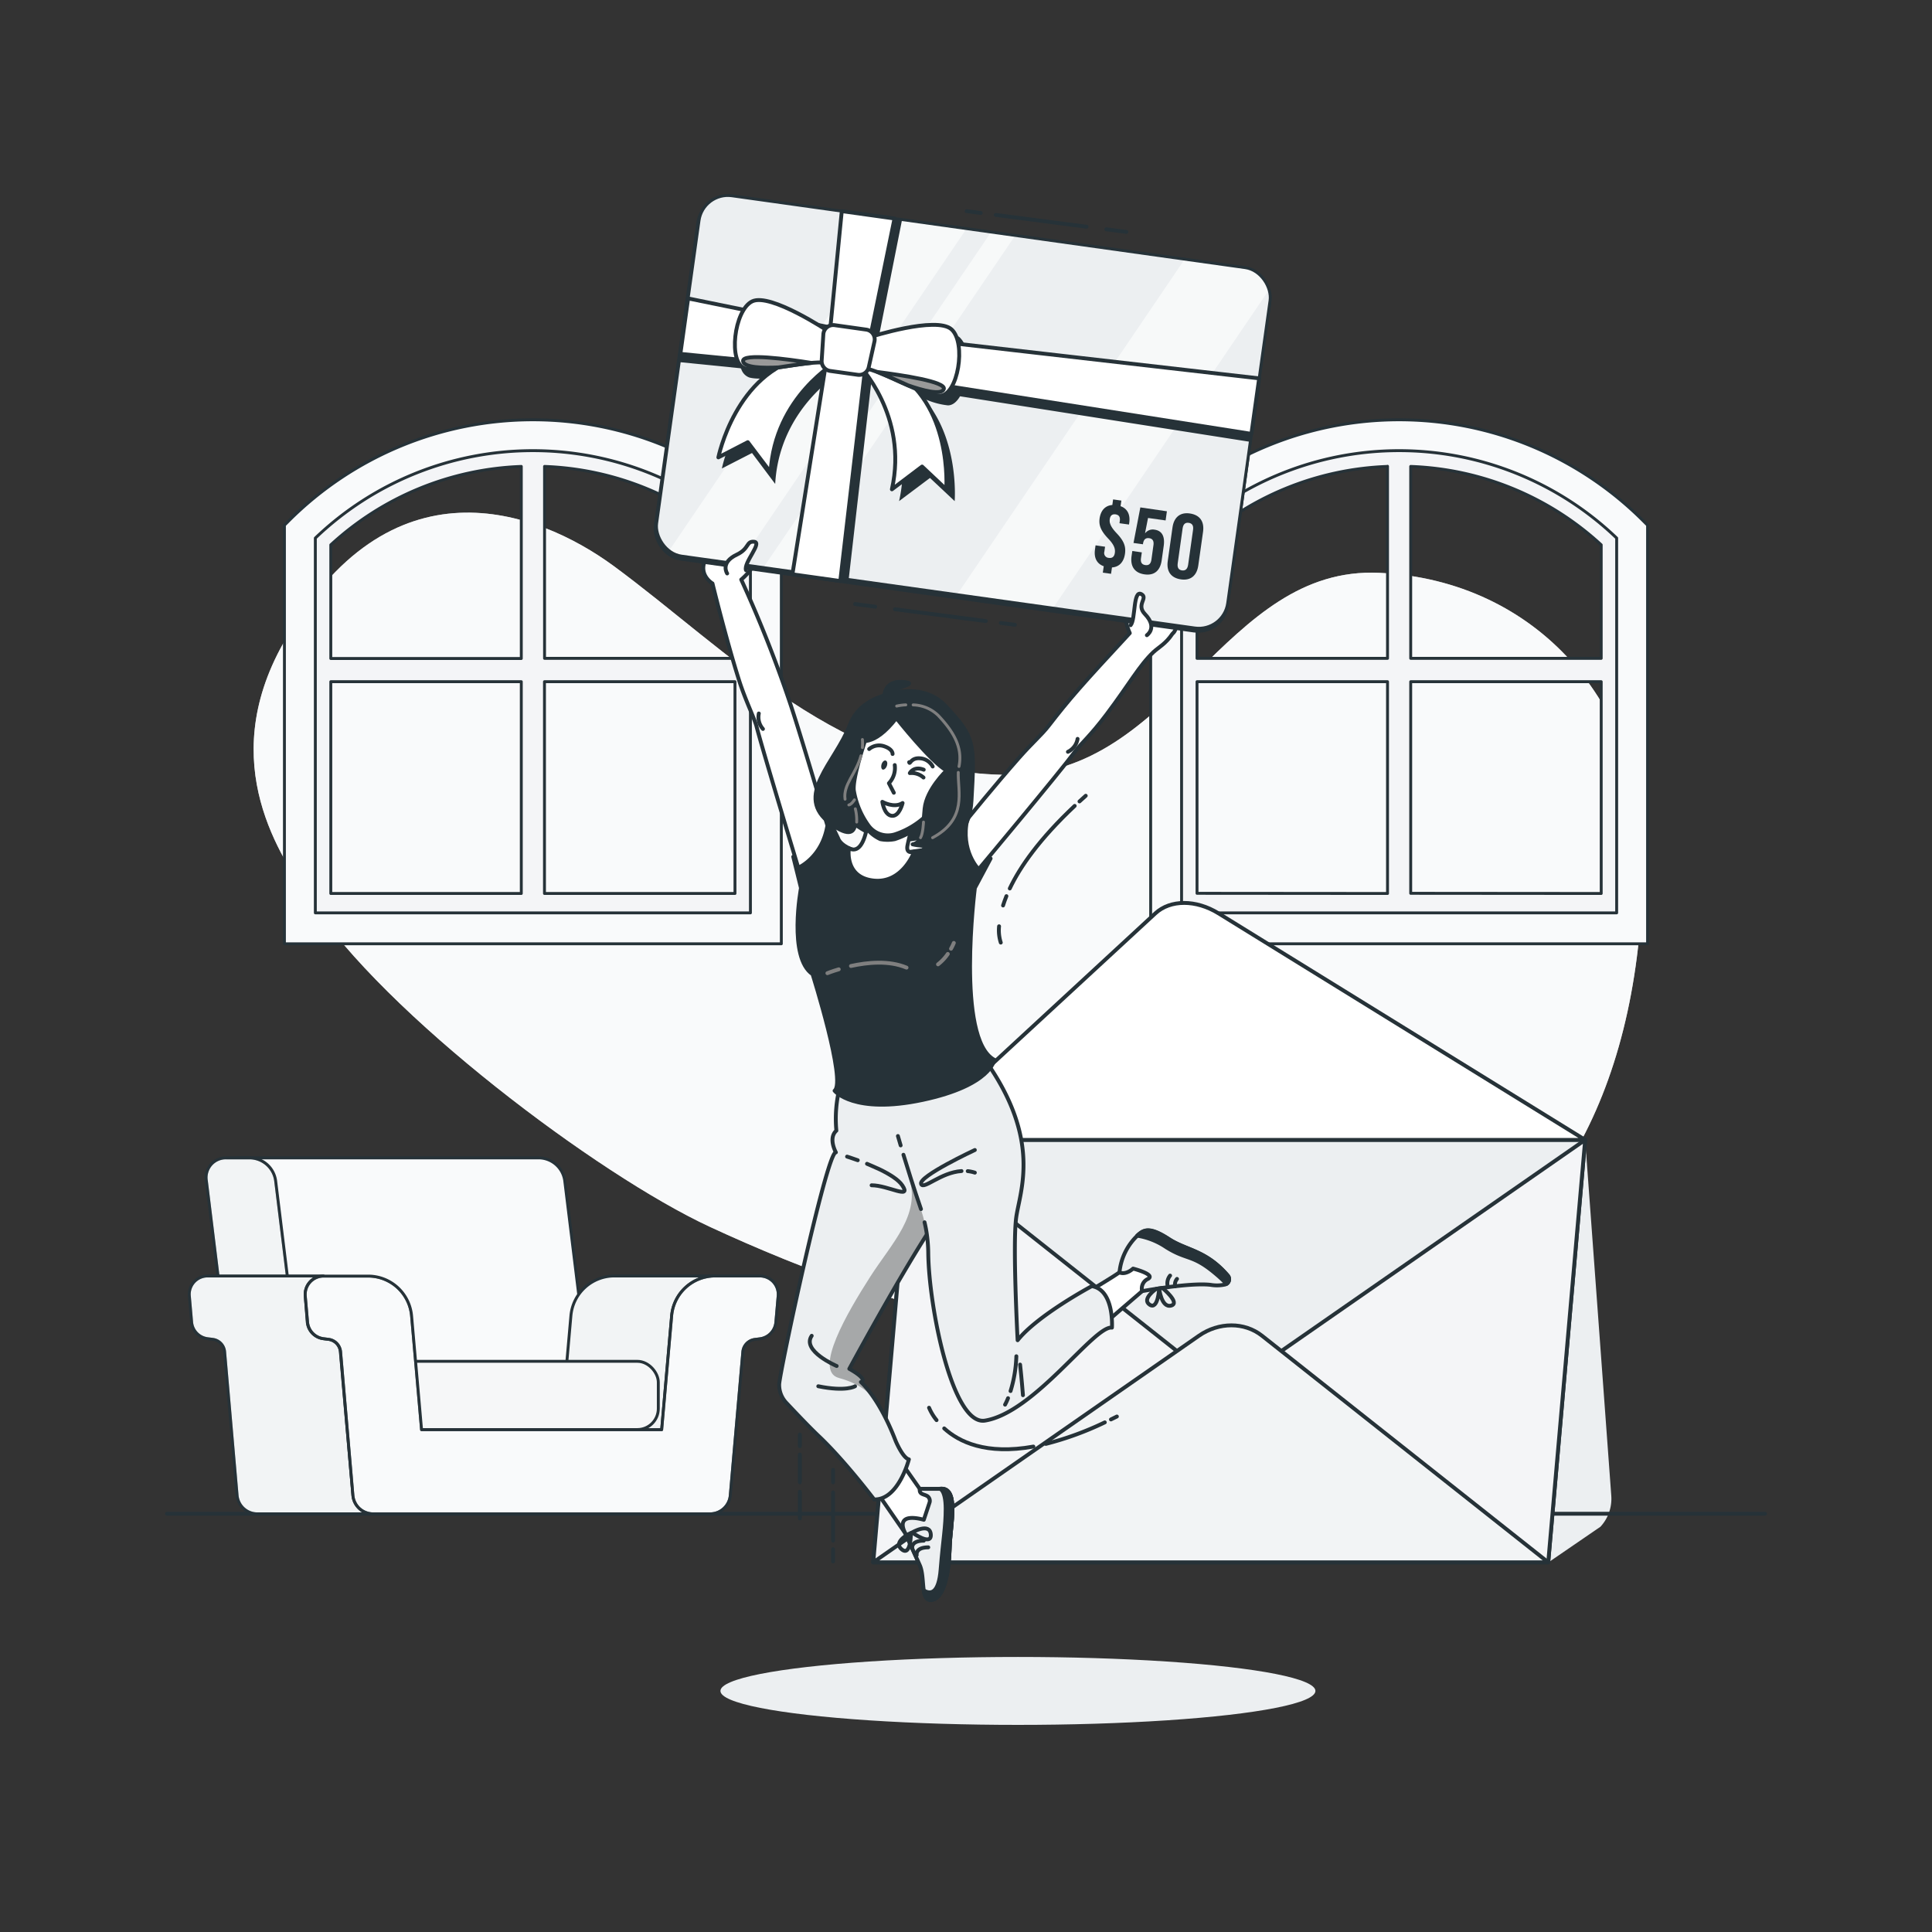 <svg xmlns="http://www.w3.org/2000/svg" xmlns:xlink="http://www.w3.org/1999/xlink" viewBox="0 0 500 500"><rect x="0" y="0" width="500" height="500" fill="#333333" stroke="none"/><defs><clipPath id="freepik--clip-path--inject-18"><path d="M421.16,136.38a84.8,84.8,0,0,0-59.07-23.74h0A84.83,84.83,0,0,0,303,136.38l-1.23,1.18V240.25h120.6V137.56Zm-6.77,34h-49.3V120.71A76.81,76.81,0,0,1,414.39,141Zm-104.6,60.81V176.42h49.3v54.81Zm55.3,0V176.42h49.3v54.81Zm-6-110.52v49.71h-49.3V141A76.81,76.81,0,0,1,359.09,120.71Z" style="fill:#ECEFF1;stroke:#263238;stroke-linecap:round;stroke-linejoin:round;stroke-width:0.75px"></path></clipPath><clipPath id="freepik--clip-path-2--inject-18"><path d="M426.39,244.25H297.79V135.92l1.17-1.17a89.38,89.38,0,0,1,126.26,0l1.17,1.17Zm-120.6-8h112.6v-97a81.37,81.37,0,0,0-112.6,0Z" style="fill:#ECEFF1;stroke:#263238;stroke-linecap:round;stroke-linejoin:round;stroke-width:0.75px"></path></clipPath><clipPath id="freepik--clip-path-3--inject-18"><path d="M197,136.38a84.83,84.83,0,0,0-59.07-23.74h0a84.8,84.8,0,0,0-59.07,23.74l-1.23,1.18V240.25h120.6V137.56Zm-6.77,34h-49.3V120.71A76.81,76.81,0,0,1,190.21,141ZM85.61,231.23V176.42h49.3v54.81Zm55.3,0V176.42h49.3v54.81Zm-6-110.52v49.71H85.61V141A76.81,76.81,0,0,1,134.91,120.71Z" style="fill:#ECEFF1;stroke:#263238;stroke-linecap:round;stroke-linejoin:round;stroke-width:0.75px"></path></clipPath><clipPath id="freepik--clip-path-4--inject-18"><path d="M202.21,244.25H73.61V135.92l1.17-1.17a89.38,89.38,0,0,1,126.26,0l1.17,1.17Zm-120.6-8h112.6v-97a81.37,81.37,0,0,0-112.6,0Z" style="fill:#ECEFF1;stroke:#263238;stroke-linecap:round;stroke-linejoin:round;stroke-width:0.75px"></path></clipPath><clipPath id="freepik--clip-path-5--inject-18"><path d="M309.59,353.6c4.53,3.6,11.16,3.6,16.33,0L410.24,295l-9.56,109.34H226L235.52,295Z" style="fill:#ECEFF1;stroke:#263238;stroke-linecap:round;stroke-linejoin:round"></path></clipPath><clipPath id="freepik--clip-path-6--inject-18"><path d="M226,404.32H400.68l-74.07-58.63c-4.54-3.59-11.16-3.59-16.33,0Z" style="fill:#ECEFF1;stroke:#263238;stroke-linecap:round;stroke-linejoin:round"></path></clipPath><clipPath id="freepik--clip-path-7--inject-18"><path d="M137.64,382.33h17.94l-9.43-76.79a6.85,6.85,0,0,0-6.61-5.88H61.28l11.48,82.67Z" style="fill:#ECEFF1;stroke:#263238;stroke-linecap:round;stroke-linejoin:round;stroke-width:0.75px"></path></clipPath><clipPath id="freepik--clip-path-8--inject-18"><path d="M80.76,382.33H62.83L53.4,305.54a5.09,5.09,0,0,1,5.16-5.88h6.16a6.84,6.84,0,0,1,6.61,5.88Z" style="fill:#ECEFF1;stroke:#263238;stroke-linecap:round;stroke-linejoin:round;stroke-width:0.75px"></path></clipPath><clipPath id="freepik--clip-path-9--inject-18"><path d="M91.34,387l-3.25-37.14A3.55,3.55,0,0,0,85,346.62l-1.34-.17a4.75,4.75,0,0,1-4.13-4.3L79,335.38a4.75,4.75,0,0,1,4.73-5.16h-30A4.74,4.74,0,0,0,49,335.38l.59,6.77a4.74,4.74,0,0,0,4.13,4.3l1.33.17a3.53,3.53,0,0,1,3.08,3.21L61.36,387a5.25,5.25,0,0,0,5.22,4.78h30A5.24,5.24,0,0,1,91.34,387Z" style="fill:#ECEFF1;stroke:#263238;stroke-linecap:round;stroke-linejoin:round;stroke-width:0.75px"></path></clipPath><clipPath id="freepik--clip-path-10--inject-18"><path d="M173.82,340.53a11.29,11.29,0,0,1,11.25-10.31H159a11.29,11.29,0,0,0-11.25,10.31L145.15,370h26.09Z" style="fill:#ECEFF1;stroke:#263238;stroke-linecap:round;stroke-linejoin:round;stroke-width:0.75px"></path></clipPath><clipPath id="freepik--clip-path-11--inject-18"><rect x="98.47" y="352.31" width="71.9" height="17.66" rx="5.42" style="fill:#ECEFF1;stroke:#263238;stroke-linecap:round;stroke-linejoin:round;stroke-width:0.75px"></rect></clipPath><clipPath id="freepik--clip-path-12--inject-18"><path d="M196.66,330.22H185.07a11.29,11.29,0,0,0-11.25,10.31L171.24,370H109.1l-2.58-29.44a11.29,11.29,0,0,0-11.25-10.31H83.68A4.75,4.75,0,0,0,79,335.38l.59,6.77a4.75,4.75,0,0,0,4.13,4.3l1.34.17a3.55,3.55,0,0,1,3.08,3.21L91.33,387a5.25,5.25,0,0,0,5.23,4.78h87.22A5.24,5.24,0,0,0,189,387l3.25-37.14a3.55,3.55,0,0,1,3.08-3.21l1.34-.17a4.76,4.76,0,0,0,4.13-4.3l.59-6.77A4.75,4.75,0,0,0,196.66,330.22Z" style="fill:#ECEFF1;stroke:#263238;stroke-linecap:round;stroke-linejoin:round;stroke-width:0.75px"></path></clipPath><clipPath id="freepik--clip-path-13--inject-18"><path d="M217.39,281.14a18.6,18.6,0,0,0,13.1,2.57c7.6-1.35,10.81-2.11,10.81-2.11s8.43,23.22.5,34.94-22,37.71-22,37.71,5,2.68,3,3.42c0,0,4.64,3.9,9,15.25,0,0,1.83,4.39,3.42,4.76,0,0-2.68,10.55-9,10.37,0,0-7.57-10-14.28-16.35-2.54-2.4-6.28-6.36-8.48-8.7a6.73,6.73,0,0,1-1.81-4.69c.05-2.94,12.36-60.45,14.68-60.08,0,0-2.07-3.66.12-5.62A33,33,0,0,1,217.39,281.14Z" style="fill:#ECEFF1;stroke:#263238;stroke-linecap:round;stroke-linejoin:round"></path></clipPath><clipPath id="freepik--clip-path-14--inject-18"><path d="M219.7,219.54s-1.26,7.5,6.34,8.34,10.58-7.52,10.58-7.52-2.15.9-1.79-1.43a53.37,53.37,0,0,1,1.79-6.61l-11.68-3.44S224.64,222,219.7,219.54Z" style="fill:#fff;stroke:#263238;stroke-linecap:round;stroke-linejoin:round"></path></clipPath><clipPath id="freepik--clip-path-15--inject-18"><rect x="174.7" y="59.51" width="149.23" height="94.17" rx="7.54" transform="translate(17.19 -33.54) rotate(7.97)" style="fill:#ECEFF1;stroke:#263238;stroke-linecap:round;stroke-linejoin:round;stroke-width:0.75px"></rect></clipPath></defs><g id="freepik--background-simple--inject-18"><path d="M73.32,166.46c27.33-48.69,65.53-34.61,85.47-20,30,22.08,59.19,54.07,102.36,54.07,42.77,0,55.42-54.19,95.84-52.28,41.1,1.94,68.23,34.38,68.23,73.34,0,58.31-21.9,98.64-61.38,116.35-57.29,25.71-131.66,2.08-180.26-20.5-28.78-13.38-84.12-54.86-103.51-84.7C73,221.93,55.67,197.92,73.32,166.46Z" style="fill:#ECEFF1"></path><path d="M73.32,166.46c27.33-48.69,65.53-34.61,85.47-20,30,22.08,59.19,54.07,102.36,54.07,42.77,0,55.42-54.19,95.84-52.28,41.1,1.94,68.23,34.38,68.23,73.34,0,58.31-21.9,98.64-61.38,116.35-57.29,25.71-131.66,2.08-180.26-20.5-28.78-13.38-84.12-54.86-103.51-84.7C73,221.93,55.67,197.92,73.32,166.46Z" style="fill:#fff;opacity:0.7"></path></g><g id="freepik--Shadow--inject-18"><path d="M400.76,404.32l13.43-9.2a10.66,10.66,0,0,0,2.81-8L410.24,295,275.88,393C256.86,393,400.76,404.32,400.76,404.32Z" style="fill:#ECEFF1"></path><ellipse cx="263.44" cy="437.61" rx="76.99" ry="8.79" style="fill:#ECEFF1"></ellipse></g><g id="freepik--Floor--inject-18"><line x1="43.22" y1="391.75" x2="456.78" y2="391.75" style="fill:none;stroke:#263238;stroke-linecap:round;stroke-linejoin:round"></line></g><g id="freepik--Windows--inject-18"><path d="M421.16,136.38a84.8,84.8,0,0,0-59.07-23.74h0A84.83,84.83,0,0,0,303,136.38l-1.23,1.18V240.25h120.6V137.56Zm-6.77,34h-49.3V120.71A76.81,76.81,0,0,1,414.39,141Zm-104.6,60.81V176.42h49.3v54.81Zm55.3,0V176.42h49.3v54.81Zm-6-110.52v49.71h-49.3V141A76.81,76.81,0,0,1,359.09,120.71Z" style="fill:#ECEFF1"></path><g style="clip-path:url(#freepik--clip-path--inject-18)"><path d="M421.16,136.38a84.8,84.8,0,0,0-59.07-23.74h0A84.83,84.83,0,0,0,303,136.38l-1.23,1.18V240.25h120.6V137.56Zm-6.77,34h-49.3V120.71A76.81,76.81,0,0,1,414.39,141Zm-104.6,60.81V176.42h49.3v54.81Zm55.3,0V176.42h49.3v54.81Zm-6-110.52v49.71h-49.3V141A76.81,76.81,0,0,1,359.09,120.71Z" style="fill:#fff;opacity:0.4"></path></g><path d="M421.16,136.38a84.8,84.8,0,0,0-59.07-23.74h0A84.83,84.83,0,0,0,303,136.38l-1.23,1.18V240.25h120.6V137.56Zm-6.77,34h-49.3V120.71A76.81,76.81,0,0,1,414.39,141Zm-104.6,60.81V176.42h49.3v54.81Zm55.3,0V176.42h49.3v54.81Zm-6-110.52v49.71h-49.3V141A76.81,76.81,0,0,1,359.09,120.71Z" style="fill:none;stroke:#263238;stroke-linecap:round;stroke-linejoin:round;stroke-width:0.75px"></path><path d="M426.39,244.25H297.79V135.92l1.17-1.17a89.38,89.38,0,0,1,126.26,0l1.17,1.17Zm-120.6-8h112.6v-97a81.37,81.37,0,0,0-112.6,0Z" style="fill:#ECEFF1"></path><g style="clip-path:url(#freepik--clip-path-2--inject-18)"><path d="M426.39,244.25H297.79V135.92l1.17-1.17a89.38,89.38,0,0,1,126.26,0l1.17,1.17Zm-120.6-8h112.6v-97a81.37,81.37,0,0,0-112.6,0Z" style="fill:#fff;opacity:0.7"></path></g><path d="M426.39,244.25H297.79V135.92l1.17-1.17a89.38,89.38,0,0,1,126.26,0l1.17,1.17Zm-120.6-8h112.6v-97a81.37,81.37,0,0,0-112.6,0Z" style="fill:none;stroke:#263238;stroke-linecap:round;stroke-linejoin:round;stroke-width:0.75px"></path><path d="M197,136.38a84.83,84.83,0,0,0-59.07-23.74h0a84.8,84.8,0,0,0-59.07,23.74l-1.23,1.18V240.25h120.6V137.56Zm-6.77,34h-49.3V120.71A76.81,76.81,0,0,1,190.21,141ZM85.61,231.23V176.42h49.3v54.81Zm55.3,0V176.42h49.3v54.81Zm-6-110.52v49.71H85.61V141A76.81,76.81,0,0,1,134.91,120.71Z" style="fill:#ECEFF1"></path><g style="clip-path:url(#freepik--clip-path-3--inject-18)"><path d="M197,136.38a84.83,84.83,0,0,0-59.07-23.74h0a84.8,84.8,0,0,0-59.07,23.74l-1.23,1.18V240.25h120.6V137.56Zm-6.77,34h-49.3V120.71A76.81,76.81,0,0,1,190.21,141ZM85.61,231.23V176.42h49.3v54.81Zm55.3,0V176.42h49.3v54.81Zm-6-110.52v49.71H85.61V141A76.81,76.81,0,0,1,134.91,120.71Z" style="fill:#fff;opacity:0.4"></path></g><path d="M197,136.38a84.83,84.83,0,0,0-59.07-23.74h0a84.8,84.8,0,0,0-59.07,23.74l-1.23,1.18V240.25h120.6V137.56Zm-6.77,34h-49.3V120.71A76.81,76.81,0,0,1,190.21,141ZM85.61,231.23V176.42h49.3v54.81Zm55.3,0V176.42h49.3v54.81Zm-6-110.52v49.71H85.61V141A76.81,76.81,0,0,1,134.91,120.71Z" style="fill:none;stroke:#263238;stroke-linecap:round;stroke-linejoin:round;stroke-width:0.75px"></path><path d="M202.21,244.25H73.61V135.92l1.17-1.17a89.38,89.38,0,0,1,126.26,0l1.17,1.17Zm-120.6-8h112.6v-97a81.37,81.37,0,0,0-112.6,0Z" style="fill:#ECEFF1"></path><g style="clip-path:url(#freepik--clip-path-4--inject-18)"><path d="M202.21,244.25H73.61V135.92l1.17-1.17a89.38,89.38,0,0,1,126.26,0l1.17,1.17Zm-120.6-8h112.6v-97a81.37,81.37,0,0,0-112.6,0Z" style="fill:#fff;opacity:0.7"></path></g><path d="M202.21,244.25H73.61V135.92l1.17-1.17a89.38,89.38,0,0,1,126.26,0l1.17,1.17Zm-120.6-8h112.6v-97a81.37,81.37,0,0,0-112.6,0Z" style="fill:none;stroke:#263238;stroke-linecap:round;stroke-linejoin:round;stroke-width:0.75px"></path></g><g id="freepik--Envelope--inject-18"><polygon points="225.96 404.32 400.68 404.32 410.24 294.98 235.52 294.98 225.96 404.32" style="fill:#ECEFF1;stroke:#263238;stroke-linecap:round;stroke-linejoin:round"></polygon><path d="M309.59,353.6c4.53,3.6,11.16,3.6,16.33,0L410.24,295l-9.56,109.34H226L235.52,295Z" style="fill:#ECEFF1"></path><g style="clip-path:url(#freepik--clip-path-5--inject-18)"><path d="M309.59,353.6c4.53,3.6,11.16,3.6,16.33,0L410.24,295l-9.56,109.34H226L235.52,295Z" style="fill:#fff;opacity:0.4"></path></g><path d="M309.59,353.6c4.53,3.6,11.16,3.6,16.33,0L410.24,295l-9.56,109.34H226L235.52,295Z" style="fill:none;stroke:#263238;stroke-linecap:round;stroke-linejoin:round"></path><path d="M226,404.32H400.68l-74.07-58.63c-4.54-3.59-11.16-3.59-16.33,0Z" style="fill:#ECEFF1"></path><g style="clip-path:url(#freepik--clip-path-6--inject-18)"><path d="M226,404.32H400.68l-74.07-58.63c-4.54-3.59-11.16-3.59-16.33,0Z" style="fill:#fff;opacity:0.3"></path></g><path d="M226,404.32H400.68l-74.07-58.63c-4.54-3.59-11.16-3.59-16.33,0Z" style="fill:none;stroke:#263238;stroke-linecap:round;stroke-linejoin:round"></path><path d="M235.52,295H410.24l-94.9-58.63c-5.81-3.59-12.44-3.59-16.33,0Z" style="fill:#fff;stroke:#263238;stroke-linecap:round;stroke-linejoin:round"></path></g><g id="freepik--Sofa--inject-18"><path d="M137.64,382.33h17.94l-9.43-76.79a6.85,6.85,0,0,0-6.61-5.88H61.28l11.48,82.67Z" style="fill:#ECEFF1"></path><g style="clip-path:url(#freepik--clip-path-7--inject-18)"><path d="M137.64,382.33h17.94l-9.43-76.79a6.85,6.85,0,0,0-6.61-5.88H61.28l11.48,82.67Z" style="fill:#fff;opacity:0.7"></path></g><path d="M137.64,382.33h17.94l-9.43-76.79a6.85,6.85,0,0,0-6.61-5.88H61.28l11.48,82.67Z" style="fill:none;stroke:#263238;stroke-linecap:round;stroke-linejoin:round;stroke-width:0.75px"></path><path d="M80.76,382.33H62.83L53.4,305.54a5.09,5.09,0,0,1,5.16-5.88h6.16a6.84,6.84,0,0,1,6.61,5.88Z" style="fill:#ECEFF1"></path><g style="clip-path:url(#freepik--clip-path-8--inject-18)"><path d="M80.76,382.33H62.83L53.4,305.54a5.09,5.09,0,0,1,5.16-5.88h6.16a6.84,6.84,0,0,1,6.61,5.88Z" style="fill:#fff;stroke:#263238;stroke-linecap:round;stroke-linejoin:round;stroke-width:0.75px;opacity:0.3"></path></g><path d="M80.76,382.33H62.83L53.4,305.54a5.09,5.09,0,0,1,5.16-5.88h6.16a6.84,6.84,0,0,1,6.61,5.88Z" style="fill:none;stroke:#263238;stroke-linecap:round;stroke-linejoin:round;stroke-width:0.75px"></path><path d="M91.34,387l-3.25-37.14A3.55,3.55,0,0,0,85,346.62l-1.34-.17a4.75,4.75,0,0,1-4.13-4.3L79,335.38a4.75,4.75,0,0,1,4.73-5.16h-30A4.74,4.74,0,0,0,49,335.38l.59,6.77a4.74,4.74,0,0,0,4.13,4.3l1.33.17a3.53,3.53,0,0,1,3.08,3.21L61.36,387a5.25,5.25,0,0,0,5.22,4.78h30A5.24,5.24,0,0,1,91.34,387Z" style="fill:#ECEFF1"></path><g style="clip-path:url(#freepik--clip-path-9--inject-18)"><g style="opacity:0.3"><path d="M91.34,387l-3.25-37.14A3.55,3.55,0,0,0,85,346.62l-1.34-.17a4.75,4.75,0,0,1-4.13-4.3L79,335.38a4.75,4.75,0,0,1,4.73-5.16h-30A4.74,4.74,0,0,0,49,335.38l.59,6.77a4.74,4.74,0,0,0,4.13,4.3l1.33.17a3.53,3.53,0,0,1,3.08,3.21L61.36,387a5.25,5.25,0,0,0,5.22,4.78h30A5.24,5.24,0,0,1,91.34,387Z" style="fill:#fff;stroke:#263238;stroke-linecap:round;stroke-linejoin:round;stroke-width:0.75px"></path></g></g><path d="M91.34,387l-3.25-37.14A3.55,3.55,0,0,0,85,346.62l-1.34-.17a4.75,4.75,0,0,1-4.13-4.3L79,335.38a4.75,4.75,0,0,1,4.73-5.16h-30A4.74,4.74,0,0,0,49,335.38l.59,6.77a4.74,4.74,0,0,0,4.13,4.3l1.33.17a3.53,3.53,0,0,1,3.08,3.21L61.36,387a5.25,5.25,0,0,0,5.22,4.78h30A5.24,5.24,0,0,1,91.34,387Z" style="fill:none;stroke:#263238;stroke-linecap:round;stroke-linejoin:round;stroke-width:0.75px"></path><path d="M173.82,340.53a11.29,11.29,0,0,1,11.25-10.31H159a11.29,11.29,0,0,0-11.25,10.31L145.15,370h26.09Z" style="fill:#ECEFF1"></path><g style="clip-path:url(#freepik--clip-path-10--inject-18)"><path d="M173.82,340.53a11.29,11.29,0,0,1,11.25-10.31H159a11.29,11.29,0,0,0-11.25,10.31L145.15,370h26.09Z" style="fill:#fff;opacity:0.3"></path></g><path d="M173.82,340.53a11.29,11.29,0,0,1,11.25-10.31H159a11.29,11.29,0,0,0-11.25,10.31L145.15,370h26.09Z" style="fill:none;stroke:#263238;stroke-linecap:round;stroke-linejoin:round;stroke-width:0.75px"></path><rect x="98.47" y="352.31" width="71.9" height="17.66" rx="5.42" style="fill:#ECEFF1"></rect><g style="clip-path:url(#freepik--clip-path-11--inject-18)"><g style="opacity:0.5"><rect x="98.47" y="352.31" width="71.9" height="17.66" rx="5.42" style="fill:#fff"></rect></g></g><rect x="98.47" y="352.31" width="71.9" height="17.66" rx="5.42" style="fill:none;stroke:#263238;stroke-linecap:round;stroke-linejoin:round;stroke-width:0.75px"></rect><path d="M196.66,330.22H185.07a11.29,11.29,0,0,0-11.25,10.31L171.24,370H109.1l-2.58-29.44a11.29,11.29,0,0,0-11.25-10.31H83.68A4.75,4.75,0,0,0,79,335.38l.59,6.77a4.75,4.75,0,0,0,4.13,4.3l1.34.17a3.55,3.55,0,0,1,3.08,3.21L91.33,387a5.25,5.25,0,0,0,5.23,4.78h87.22A5.24,5.24,0,0,0,189,387l3.25-37.14a3.55,3.55,0,0,1,3.08-3.21l1.34-.17a4.76,4.76,0,0,0,4.13-4.3l.59-6.77A4.75,4.75,0,0,0,196.66,330.22Z" style="fill:#ECEFF1"></path><g style="clip-path:url(#freepik--clip-path-12--inject-18)"><path d="M196.66,330.22H185.07a11.29,11.29,0,0,0-11.25,10.31L171.24,370H109.1l-2.58-29.44a11.29,11.29,0,0,0-11.25-10.31H83.68A4.75,4.75,0,0,0,79,335.38l.59,6.77a4.75,4.75,0,0,0,4.13,4.3l1.34.17a3.55,3.55,0,0,1,3.08,3.21L91.33,387a5.25,5.25,0,0,0,5.23,4.78h87.22A5.24,5.24,0,0,0,189,387l3.25-37.14a3.55,3.55,0,0,1,3.08-3.21l1.34-.17a4.76,4.76,0,0,0,4.13-4.3l.59-6.77A4.75,4.75,0,0,0,196.66,330.22Z" style="fill:#fff;stroke:#263238;stroke-linecap:round;stroke-linejoin:round;stroke-width:0.75px;opacity:0.7"></path></g><path d="M196.66,330.22H185.07a11.29,11.29,0,0,0-11.25,10.31L171.24,370H109.1l-2.58-29.44a11.29,11.29,0,0,0-11.25-10.31H83.68A4.75,4.75,0,0,0,79,335.38l.59,6.77a4.75,4.75,0,0,0,4.13,4.3l1.34.17a3.55,3.55,0,0,1,3.08,3.21L91.33,387a5.25,5.25,0,0,0,5.23,4.78h87.22A5.24,5.24,0,0,0,189,387l3.25-37.14a3.55,3.55,0,0,1,3.08-3.21l1.34-.17a4.76,4.76,0,0,0,4.13-4.3l.59-6.77A4.75,4.75,0,0,0,196.66,330.22Z" style="fill:none;stroke:#263238;stroke-linecap:round;stroke-linejoin:round;stroke-width:0.75px"></path></g><g id="freepik--Character--inject-18"><path d="M225.68,384.35l8.65,12.52s2.32,5.11,3.71,8.2.15,9,2.79,9c3.58,0,4.79-7.57,4.94-13.45s2.6-15.92-2.56-15.3l-5.17,0-6.33-9Z" style="fill:#fff;stroke:#263238;stroke-linecap:round;stroke-linejoin:round"></path><path d="M240.54,388.93l-1.46,4.39s-3.52-1.08-4.88,0,.13,3.55.13,3.55,2.32,5.11,3.71,8.2.15,9,2.79,9c3.58,0,4.79-7.57,4.94-13.45s2.6-15.92-2.56-15.3l-5.17,0c-.17,1.42.9,1.32,1.83,1.8A1.46,1.46,0,0,1,240.54,388.93Z" style="fill:#ECEFF1;stroke:#263238;stroke-linecap:round;stroke-linejoin:round"></path><path d="M236.05,396.6s4.58-2.68,4.84.5S236.05,396.6,236.05,396.6Z" style="fill:none;stroke:#263238;stroke-linecap:round;stroke-linejoin:round"></path><path d="M236.08,400.72s-.43-2,3-2" style="fill:none;stroke:#263238;stroke-linecap:round;stroke-linejoin:round"></path><path d="M237.24,402.45s-.42-2,3-2" style="fill:none;stroke:#263238;stroke-linecap:round;stroke-linejoin:round"></path><path d="M235.75,396.72s-4.84,2.17-2.41,4.23S235.75,396.72,235.75,396.72Z" style="fill:none;stroke:#263238;stroke-linecap:round;stroke-linejoin:round"></path><path d="M244.74,390.38c0,4.91-.67,7.87-1.3,15.77-.49,6.25-2.54,6.55-4.36,5.46.23,1.41.65,2.43,1.75,2.42,3.58,0,4.79-7.57,4.94-13.45s2.6-15.92-2.56-15.3C243.21,385.28,244.71,385.48,244.74,390.38Z" style="fill:#263238;stroke:#263238;stroke-linecap:round;stroke-linejoin:round"></path><path d="M217.39,281.14a18.6,18.6,0,0,0,13.1,2.57c7.6-1.35,10.81-2.11,10.81-2.11s8.43,23.22.5,34.94-22,37.71-22,37.71,5,2.68,3,3.42c0,0,4.64,3.9,9,15.25,0,0,1.83,4.39,3.42,4.76,0,0-2.68,10.55-9,10.37,0,0-7.57-10-14.28-16.35-2.54-2.4-6.28-6.36-8.48-8.7a6.73,6.73,0,0,1-1.81-4.69c.05-2.94,12.36-60.45,14.68-60.08,0,0-2.07-3.66.12-5.62A33,33,0,0,1,217.39,281.14Z" style="fill:#ECEFF1"></path><g style="clip-path:url(#freepik--clip-path-13--inject-18)"><path d="M225.92,361.79s-2.16-3.39-8.83-5.18,2.23-17,8.13-26.2c5.67-8.83,13.1-16,10.06-25.59s12.63,9,12.63,9l-9.51,18.88-8.2,12.53-4.65,10.58Z" style="opacity:0.3"></path></g><path d="M217.39,281.14a18.6,18.6,0,0,0,13.1,2.57c7.6-1.35,10.81-2.11,10.81-2.11s8.43,23.22.5,34.94-22,37.71-22,37.71,5,2.68,3,3.42c0,0,4.64,3.9,9,15.25,0,0,1.83,4.39,3.42,4.76,0,0-2.68,10.55-9,10.37,0,0-7.57-10-14.28-16.35-2.54-2.4-6.28-6.36-8.48-8.7a6.73,6.73,0,0,1-1.81-4.69c.05-2.94,12.36-60.45,14.68-60.08,0,0-2.07-3.66.12-5.62A33,33,0,0,1,217.39,281.14Z" style="fill:none;stroke:#263238;stroke-linecap:round;stroke-linejoin:round"></path><path d="M224.38,301.19c1.1.45,2.28,1,3.42,1.51,2.45,1.2,4.73,2.61,5.7,4.05,2.56,3.81-3.66,0-7.93,0" style="fill:none;stroke:#263238;stroke-linecap:round;stroke-linejoin:round"></path><path d="M219.22,299.33s1.13.35,2.77.94" style="fill:none;stroke:#263238;stroke-linecap:round;stroke-linejoin:round"></path><path d="M221.29,358.76s-2.31,1.47-9.52,0" style="fill:none;stroke:#263238;stroke-linecap:round;stroke-linejoin:round"></path><path d="M216.53,353.52s-9.15-3.91-6.46-7.82" style="fill:none;stroke:#263238;stroke-linecap:round;stroke-linejoin:round"></path><path d="M289.72,329.27c-1.74,1.27-7.32,4.56-7.32,4.56l3.58,8.62s7.18-6.24,9.6-8.3l4.75-4-6.3-4.55S290.86,328.44,289.72,329.27Z" style="fill:#fff;stroke:#263238;stroke-linecap:round;stroke-linejoin:round"></path><path d="M230.49,283.71s1.32,11.6,7.51,28.39a35.72,35.72,0,0,1,2.23,12.06c.12,14.08,4.43,44,14.67,43.49,13-.65,28.31-24.71,32.87-24.06,0,0,.65-9.76-5.21-10.74,0,0-14,7.48-19.2,14,0,0-1.33-25.06-.35-31.89s6.62-20-8.11-40.68C254.9,274.27,253.27,280.45,230.49,283.71Z" style="fill:#ECEFF1"></path><path d="M264,353.15c.39,3.48.74,7.93.74,7.93" style="fill:none;stroke:#263238;stroke-linecap:round;stroke-linejoin:round"></path><path d="M261.53,360a34.11,34.11,0,0,0,1.5-9" style="fill:none;stroke:#263238;stroke-linecap:round;stroke-linejoin:round"></path><path d="M260.11,363.52a15.31,15.31,0,0,0,.77-1.67" style="fill:none;stroke:#263238;stroke-linecap:round;stroke-linejoin:round"></path><path d="M250.45,303.09a8.77,8.77,0,0,1,1.84.39" style="fill:none;stroke:#263238;stroke-linecap:round;stroke-linejoin:round"></path><path d="M252.29,297.62s-14.64,6.83-13.91,8.79c.61,1.61,5.06-3,10.46-3.34" style="fill:none;stroke:#263238;stroke-linecap:round;stroke-linejoin:round"></path><path d="M239.27,316.32q.38,1.56.6,3.15a36.74,36.74,0,0,1,.36,4.69c.12,14.08,6.26,44.84,14.67,43.49,12.87-2.07,28.31-24.71,32.87-24.06,0,0,.65-9.76-5.21-10.74,0,0-14,7.48-19.2,14,0,0-1.33-25.06-.35-31.89s6.62-20-8.11-40.68" style="fill:none;stroke:#263238;stroke-linecap:round;stroke-linejoin:round"></path><path d="M233.81,298.85c1.09,3.59,2.71,8.77,4.54,14.06" style="fill:none;stroke:#263238;stroke-linecap:round;stroke-linejoin:round"></path><path d="M232.38,294s.26.9.71,2.43" style="fill:none;stroke:#263238;stroke-linecap:round;stroke-linejoin:round"></path><path d="M317.75,330.12a1.42,1.42,0,0,1-.7,2.31,9.67,9.67,0,0,1-3.73.09c-5.37-.65-17.74,1.63-17.74,1.63a2.73,2.73,0,0,1,1.51-3.17c2.13-1.14-3.85-2.67-3.85-2.67s-1.79,1.73-3.52,1a15.15,15.15,0,0,1,4.88-9.76c1.51-1.3,3-2,7.87,1.13C307.09,323.68,312.05,323.51,317.75,330.12Z" style="fill:#ECEFF1;stroke:#263238;stroke-linecap:round;stroke-linejoin:round"></path><path d="M299.25,333.54s-3.91,2.65-1.72,4.11,2.46-4.22,2.46-4.22.55,5.11,3.08,4.46-2.26-4.58-2.26-4.58Z" style="fill:none;stroke:#263238;stroke-linecap:round;stroke-linejoin:round"></path><path d="M302.27,333.12a3.17,3.17,0,0,1,.55-3" style="fill:none;stroke:#263238;stroke-linecap:round;stroke-linejoin:round"></path><path d="M304.12,332.89a2.27,2.27,0,0,1,.49-1.91" style="fill:none;stroke:#263238;stroke-linecap:round;stroke-linejoin:round"></path><path d="M317.42,332.27a1.43,1.43,0,0,0,.33-2.15c-5.7-6.61-10.66-6.44-15.28-9.48-4.83-3.17-6.36-2.43-7.87-1.13l-.3.28a18.6,18.6,0,0,1,7.47,2.95c5.59,3.53,6.81,1.71,13.15,7.16A29,29,0,0,1,317.42,332.27Z" style="fill:#263238;stroke:#263238;stroke-linecap:round;stroke-linejoin:round"></path><path d="M257.3,274.27c-10-5.39-5-44.47-5-44.47l4.07-7.62c-5.91,3.08-5.73-12.2-5.73-12.2L238.75,220c-20.21,3.32-21.82-3-21.82-3L213.6,210s-6.17,17-8.31,11.72l2,8.1s-3.39,18,3,22.3c0,0,8.78,27.79,5.7,30.16,0,0,4.93,6.18,22.77,2.38S257.3,274.27,257.3,274.27Z" style="fill:#263238;stroke:#263238;stroke-linecap:round;stroke-linejoin:round"></path><path d="M246.12,245.53a13.31,13.31,0,0,0,.73-1.5" style="fill:none;stroke:#7f7f7f;stroke-linecap:round;stroke-linejoin:round"></path><path d="M242.76,249.57a12,12,0,0,0,2.53-2.69" style="fill:none;stroke:#7f7f7f;stroke-linecap:round;stroke-linejoin:round"></path><path d="M220.23,250c4.2-.93,9.81-1.51,14.38.42" style="fill:none;stroke:#7f7f7f;stroke-linecap:round;stroke-linejoin:round"></path><path d="M214.13,251.86s1.13-.47,2.94-1" style="fill:none;stroke:#7f7f7f;stroke-linecap:round;stroke-linejoin:round"></path><path d="M191.83,150a330.1,330.1,0,0,1,12.51,31.58c2.68,7.87,9.79,32.07,9.79,32.07-1.36,8.31-7.53,10.92-7.53,10.92s-9.15-30.16-10.81-36.57c-.55-2.12-2.88-6.76-4.54-12-3.39-10.73-6.86-25-6.86-25s-3-1.75-2.26-5c0,0-1.18-1.9,1.07-3.92s5.12-5.28,7-4.28a10.2,10.2,0,0,1,5.22,5.47C196.67,146,191.83,150,191.83,150Z" style="fill:#fff;stroke:#263238;stroke-linecap:round;stroke-linejoin:round"></path><path d="M196.38,184.65a4.6,4.6,0,0,0,1.07,4" style="fill:none;stroke:#263238;stroke-linecap:round;stroke-linejoin:round"></path><path d="M292.39,163.85c-12.5,13.48-15.59,17-21,24-1.81,2.34-4.23,4.37-7.8,8.43C257.3,203.43,250.35,212,250.35,212c-1.83,8.22,2.92,12.95,2.92,12.95s21-25.09,24.92-30.41c1.65-2.23,3.91-4,8.19-9.68,5.95-7.91,8.47-12.64,12.14-16.11,1.24-1.17,3.17-2.12,4.9-4.73,0,0,1.81-1.32.48-4s-5.63-6.8-7.76-6.58c-1.57.17-1.15.32-4,3.12C289.92,158.62,292.39,163.85,292.39,163.85Z" style="fill:#fff;stroke:#263238;stroke-linecap:round;stroke-linejoin:round"></path><path d="M278.88,191.22a4.6,4.6,0,0,1-2.5,3.35" style="fill:none;stroke:#263238;stroke-linecap:round;stroke-linejoin:round"></path><path d="M215.46,206.92s8.56,15.68,26.85,8.62l4.89-12.25.3-8.28L240,183.7l-6.23-1-4.92,1.14-6,4.82-3.15,2.5-3.15,8.2Z" style="fill:#263238;stroke:#263238;stroke-linecap:round;stroke-linejoin:round"></path><path d="M219.7,219.54s-1.26,7.5,6.34,8.34,10.58-7.52,10.58-7.52-2.15.9-1.79-1.43a53.37,53.37,0,0,1,1.79-6.61l-11.68-3.44S224.64,222,219.7,219.54Z" style="fill:#fff"></path><g style="clip-path:url(#freepik--clip-path-14--inject-18)"><path d="M224.11,192.27s-3.44,10-3.15,13.49a21.46,21.46,0,0,0,3.87,9.26,9.71,9.71,0,0,0,3,2.15,9.61,9.61,0,0,0,3.74,0,21.38,21.38,0,0,0,8.53-5.28c2.24-2.64,5.28-12.8,5.28-12.8L242.69,188,235.5,184l-6.69,1.14Z" style="fill:#263238;stroke:#263238;stroke-linecap:round;stroke-linejoin:round"></path></g><path d="M219.7,219.54s-1.26,7.5,6.34,8.34,10.58-7.52,10.58-7.52-2.15.9-1.79-1.43a53.37,53.37,0,0,1,1.79-6.61l-11.68-3.44S224.64,222,219.7,219.54Z" style="fill:none;stroke:#263238;stroke-linecap:round;stroke-linejoin:round"></path><path d="M224.11,191s-3.44,10-3.15,13.49a21.38,21.38,0,0,0,3.87,9.25,6.21,6.21,0,0,0,6.78,2.18,21.35,21.35,0,0,0,8.54-5.28c2.24-2.64,5.28-12.8,5.28-12.8l-2.74-11.13-7.19-3.94-6.69,1.14Z" style="fill:#fff;stroke:#263238;stroke-linecap:round;stroke-linejoin:round"></path><path d="M231.56,198a5.74,5.74,0,0,1-1.51,4.7l1.27,2.46" style="fill:none;stroke:#263238;stroke-linecap:round;stroke-linejoin:round"></path><path d="M228.35,207.51s3,1.75,5.24.31c0,0-.82,3.55-2.81,3.31S228.35,207.51,228.35,207.51Z" style="fill:none;stroke:#263238;stroke-linecap:round;stroke-linejoin:round"></path><path d="M229.54,198.17c-.21.65-.69,1.07-1.07,1s-.52-.75-.32-1.39.69-1.08,1.07-.95S229.74,197.52,229.54,198.17Z" style="fill:#263238"></path><path d="M239,201.22a4.62,4.62,0,0,0-3.54-1.14s1-1.91,3.6-.88" style="fill:none;stroke:#263238;stroke-linecap:round;stroke-linejoin:round"></path><path d="M231,195.13s.11-1.24-2.2-2a4,4,0,0,0-3.86.72" style="fill:none;stroke:#263238;stroke-linecap:round;stroke-linejoin:round"></path><path d="M235.29,197.25c.22.78.37-1.19,2.79-1a4,4,0,0,1,3.3,2.12" style="fill:none;stroke:#263238;stroke-linecap:round;stroke-linejoin:round"></path><path d="M222.3,191.55s3.69,2.07,9.67-5.71c0,0,9,11.4,13,13.56,0,0-5.18,4.88-5.68,9.86s-.31,8.78-3.11,9.25c0,0,14.37,3.77,15.24-11.31s.85-16.4-6.7-24.48c-4-4.27-9.63-4.45-14.63-3.12-4.46,1.18-8.4,3.39-10.16,8-3.74,9.82-14.73,18.42-4.91,25.61s5.24-6,5.24-6-1.95,3.12-2.43-.21C217.1,202.16,222.8,199,222.3,191.55Z" style="fill:#263238;stroke:#263238;stroke-linecap:round;stroke-linejoin:round"></path><path d="M228.84,180.57s-.3-4.54,4.83-4.09S230.18,177.9,228.84,180.57Z" style="fill:#263238;stroke:#263238;stroke-linecap:round;stroke-linejoin:round"></path><path d="M223.19,193.48a13.16,13.16,0,0,0,0-2.09" style="fill:none;stroke:#7f7f7f;stroke-linecap:round;stroke-linejoin:round;stroke-width:0.75px"></path><path d="M218.7,206.83c-.55-3.8,2.88-6.6,4.11-11.24" style="fill:none;stroke:#7f7f7f;stroke-linecap:round;stroke-linejoin:round;stroke-width:0.75px"></path><path d="M221.13,207s-.76,1.22-1.45,1.32" style="fill:none;stroke:#7f7f7f;stroke-linecap:round;stroke-linejoin:round;stroke-width:0.75px"></path><path d="M221.36,209.32a12.47,12.47,0,0,1,.35,3.43" style="fill:none;stroke:#7f7f7f;stroke-linecap:round;stroke-linejoin:round;stroke-width:0.75px"></path><path d="M239,212.75s-.12,3-.77,4.05" style="fill:none;stroke:#7f7f7f;stroke-linecap:round;stroke-linejoin:round;stroke-width:0.75px"></path><path d="M248,199.9c-.14,4.95,2.41,12-6.65,16.9" style="fill:none;stroke:#7f7f7f;stroke-linecap:round;stroke-linejoin:round;stroke-width:0.75px"></path><path d="M236.32,182.43a9.66,9.66,0,0,1,6.53,2.77c3.92,4.16,6.34,8.24,5.34,13.16" style="fill:none;stroke:#7f7f7f;stroke-linecap:round;stroke-linejoin:round;stroke-width:0.75px"></path><path d="M232.06,182.73a13.51,13.51,0,0,1,2.36-.31" style="fill:none;stroke:#7f7f7f;stroke-linecap:round;stroke-linejoin:round;stroke-width:0.75px"></path><rect x="174.49" y="60.17" width="149.23" height="94.17" rx="7.54" transform="translate(17.28 -33.51) rotate(7.97)" style="fill:#263238;stroke:#263238;stroke-linecap:round;stroke-linejoin:round"></rect><rect x="174.7" y="59.51" width="149.23" height="94.17" rx="7.54" transform="translate(17.19 -33.54) rotate(7.97)" style="fill:#ECEFF1"></rect><g style="clip-path:url(#freepik--clip-path-15--inject-18)"><polygon points="186.5 152.97 167.85 150.35 237.3 48.01 255.95 50.62 186.5 152.97" style="fill:#fff;opacity:0.6"></polygon><polygon points="267.78 164.35 242.95 160.87 312.4 58.52 337.24 62 267.78 164.35" style="fill:#fff;opacity:0.6"></polygon><polygon points="199.09 154.73 192.84 153.85 262.3 51.51 268.55 52.38 199.09 154.73" style="fill:#fff;opacity:0.6"></polygon></g><rect x="174.7" y="59.51" width="149.23" height="94.17" rx="7.54" transform="translate(17.19 -33.54) rotate(7.97)" style="fill:none;stroke:#263238;stroke-linecap:round;stroke-linejoin:round;stroke-width:0.75px"></rect><path d="M245.32,104.91c1.23,0,2.3-.92,3.14-2.35l75.11,11.79,2-14.51L250.22,91.2a6.58,6.58,0,0,0-1.82-3.87c-3.16-2.77-14.63.1-19.36,1.44l-1.34-.15a2.31,2.31,0,0,0-.45-.54l6.21-31.25-13.8-1.93-3.19,31.43a2.62,2.62,0,0,0-.81.38l-2.4-.49c-4.54-2.76-13.91-8-17.51-6.27a5.76,5.76,0,0,0-2.26,2.24l-15.66-3.11-2.05,14.63,16,1.61a3.44,3.44,0,0,0,2.15,2.38c2,.54,5.19.23,8.65-.25-12.43,7.32-15.76,23.79-15.76,23.79l7.8-4,6,8c.79-14.37,9.52-23.24,14.39-27.1l-7.88,50.14L219.63,150l5.85-51h0l.31,0c3.53,4.69,10.23,16,6.89,30.69l8-6,6.39,6s1.27-16.07-8-26.55A19.54,19.54,0,0,0,245.32,104.91Z" style="fill:#263238"></path><polygon points="178.09 77.23 176.08 91.58 218.52 95.74 323.86 112.28 325.87 97.92 219.91 85.77 178.09 77.23" style="fill:#fff;stroke:#263238;stroke-linecap:round;stroke-linejoin:round"></polygon><polygon points="205.08 148.63 217.46 150.37 224.33 91.65 231.5 56.55 217.85 54.64 214.36 90.26 205.08 148.63" style="fill:#fff;stroke:#263238;stroke-linecap:round;stroke-linejoin:round"></polygon><path d="M216.67,93.52s-16.17,9.12-17.24,28.72l-5.9-7.81-7.62,3.94s4.45-22.05,22.41-26Z" style="fill:#fff;stroke:#263238;stroke-linecap:round;stroke-linejoin:round"></path><path d="M222.14,94.28s13,13.22,8.68,32.36l7.81-5.9,6.25,5.89s1.78-22.43-14.4-31.18Z" style="fill:#fff;stroke:#263238;stroke-linecap:round;stroke-linejoin:round"></path><path d="M214.3,85.68s-14.89-9.92-19.61-7.7-6.36,16.12-1.83,17.37,16.1-2.15,21-1.46Z" style="fill:#fff;stroke:#263238;stroke-linecap:round;stroke-linejoin:round"></path><path d="M192.3,93.45c.17,1.75,5.27,1.83,9.17,1.63,2.9-.41,5.94-.93,8.51-1.16C203.75,92.93,192.09,91.35,192.3,93.45Z" style="fill:#999;stroke:#263238;stroke-linecap:round;stroke-linejoin:round"></path><path d="M225.22,87.21s17.05-5.45,21-2,1.69,17.24-3,17.19-14.89-6.49-19.81-7.18Z" style="fill:#fff;stroke:#263238;stroke-linecap:round;stroke-linejoin:round"></path><path d="M244.25,100.72c-.65,1.64-5.58.31-9.27-1-2.68-1.18-5.46-2.52-7.87-3.45C233.37,97.08,245,98.77,244.25,100.72Z" style="fill:#999;stroke:#263238;stroke-linecap:round;stroke-linejoin:round"></path><path d="M222,97l-7.15-1a2.56,2.56,0,0,1-2.2-2.69l.43-6.77A2.56,2.56,0,0,1,216,84.15l8.16,1.15a2.55,2.55,0,0,1,2.15,3.08L224.84,95A2.55,2.55,0,0,1,222,97Z" style="fill:#fff;stroke:#263238;stroke-linecap:round;stroke-linejoin:round"></path><path d="M188.19,148.41s-1.91-2.79,2.49-4.87c3.32-1.57,2.38-3.56,4.52-3.33s-2.82,5.46-2.14,7.36" style="fill:#fff;stroke:#263238;stroke-linecap:round;stroke-linejoin:round"></path><path d="M296.81,164.39s2.89-1.93-.49-5.45c-2.38-2.47.82-4.11-.87-5.14-2.26-1.37-1.51,6.49-2.84,8" style="fill:#fff;stroke:#263238;stroke-linecap:round;stroke-linejoin:round"></path><path d="M285.65,146.54c-1.82-.64-2.57-2.22-2.27-4.31l.15-1.09,2.46.35-.18,1.26a1.26,1.26,0,0,0,1.15,1.63c.83.12,1.41-.24,1.56-1.3s-.19-2.11-1.75-3.73c-1.89-2-2.44-3.41-2.19-5.21.29-2,1.41-3.3,3.29-3.45l.2-1.44,2.14.3L290,131c1.8.64,2.54,2.2,2.25,4.28l-.07.47-2.46-.34.09-.64c.14-1-.27-1.54-1.1-1.65s-1.36.26-1.5,1.23.21,2,1.76,3.63c1.9,2,2.44,3.41,2.18,5.31-.3,2.13-1.47,3.44-3.37,3.56l-.24,1.65-2.13-.3Z" style="fill:#263238"></path><path d="M292.85,143.9l.19-1.3,2.46.35-.21,1.49c-.17,1.18.29,1.68,1.12,1.8s1.41-.24,1.58-1.42l.52-3.72c.17-1.18-.29-1.71-1.12-1.82s-1.41.26-1.58,1.44l0,.14-2.46-.34,1.77-9.2,6.87,1-.33,2.37-4.55-.64-.77,3.92h.05a2.47,2.47,0,0,1,2.42-.89c1.92.27,2.7,1.75,2.36,4.19l-.53,3.75c-.37,2.65-1.91,4-4.47,3.62S292.48,146.56,292.85,143.9Z" style="fill:#263238"></path><path d="M302.21,145.22l1.23-8.72c.37-2.65,2-4,4.54-3.61s3.74,2.07,3.37,4.73l-1.23,8.71c-.37,2.65-2,4-4.54,3.61S301.84,147.87,302.21,145.22Zm5.28.91,1.27-9c.17-1.18-.29-1.7-1.12-1.82s-1.41.26-1.58,1.44l-1.27,9.05c-.16,1.18.29,1.71,1.12,1.82S307.33,147.31,307.49,146.13Z" style="fill:#263238"></path><path d="M279.37,207.41l1.62-1.47" style="fill:none;stroke:#263238;stroke-linecap:round;stroke-linejoin:round"></path><path d="M261.33,229.94c2.64-5.57,7.61-12.73,16.8-21.38" style="fill:none;stroke:#263238;stroke-linecap:round;stroke-linejoin:round"></path><path d="M259.59,234.34c.24-.76.53-1.57.87-2.42" style="fill:none;stroke:#263238;stroke-linecap:round;stroke-linejoin:round"></path><path d="M259,243.94a10.34,10.34,0,0,1-.44-4.22" style="fill:none;stroke:#263238;stroke-linecap:round;stroke-linejoin:round"></path><line x1="207" y1="386.06" x2="207" y2="392.98" style="fill:none;stroke:#263238;stroke-linecap:round;stroke-linejoin:round"></line><line x1="207" y1="376.44" x2="207" y2="383.62" style="fill:none;stroke:#263238;stroke-linecap:round;stroke-linejoin:round"></line><line x1="207" y1="371.28" x2="207" y2="374.28" style="fill:none;stroke:#263238;stroke-linecap:round;stroke-linejoin:round"></line><line x1="215.6" y1="400.94" x2="215.6" y2="404.1" style="fill:none;stroke:#263238;stroke-linecap:round;stroke-linejoin:round"></line><line x1="215.6" y1="386.25" x2="215.6" y2="398.72" style="fill:none;stroke:#263238;stroke-linecap:round;stroke-linejoin:round"></line><line x1="215.6" y1="380.4" x2="215.6" y2="383.62" style="fill:none;stroke:#263238;stroke-linecap:round;stroke-linejoin:round"></line><path d="M287.51,367.35c.51-.24,1-.5,1.54-.76" style="fill:none;stroke:#263238;stroke-linecap:round;stroke-linejoin:round"></path><path d="M270.67,373.68a81.59,81.59,0,0,0,15.25-5.57" style="fill:none;stroke:#263238;stroke-linecap:round;stroke-linejoin:round"></path><path d="M244.36,369.67c3.78,3.45,10.79,6.92,23.08,4.7" style="fill:none;stroke:#263238;stroke-linecap:round;stroke-linejoin:round"></path><path d="M240.44,364.32a13.16,13.16,0,0,0,1.94,3.21" style="fill:none;stroke:#263238;stroke-linecap:round;stroke-linejoin:round"></path><line x1="259" y1="161.23" x2="262.65" y2="161.7" style="fill:none;stroke:#263238;stroke-linecap:round;stroke-linejoin:round"></line><line x1="231.61" y1="157.67" x2="255.13" y2="160.73" style="fill:none;stroke:#263238;stroke-linecap:round;stroke-linejoin:round"></line><line x1="221.3" y1="156.33" x2="226.51" y2="157.01" style="fill:none;stroke:#263238;stroke-linecap:round;stroke-linejoin:round"></line><line x1="253.81" y1="55.12" x2="250.17" y2="54.64" style="fill:none;stroke:#263238;stroke-linecap:round;stroke-linejoin:round"></line><line x1="281.21" y1="58.68" x2="257.69" y2="55.62" style="fill:none;stroke:#263238;stroke-linecap:round;stroke-linejoin:round"></line><line x1="291.51" y1="60.02" x2="286.3" y2="59.34" style="fill:none;stroke:#263238;stroke-linecap:round;stroke-linejoin:round"></line></g></svg>